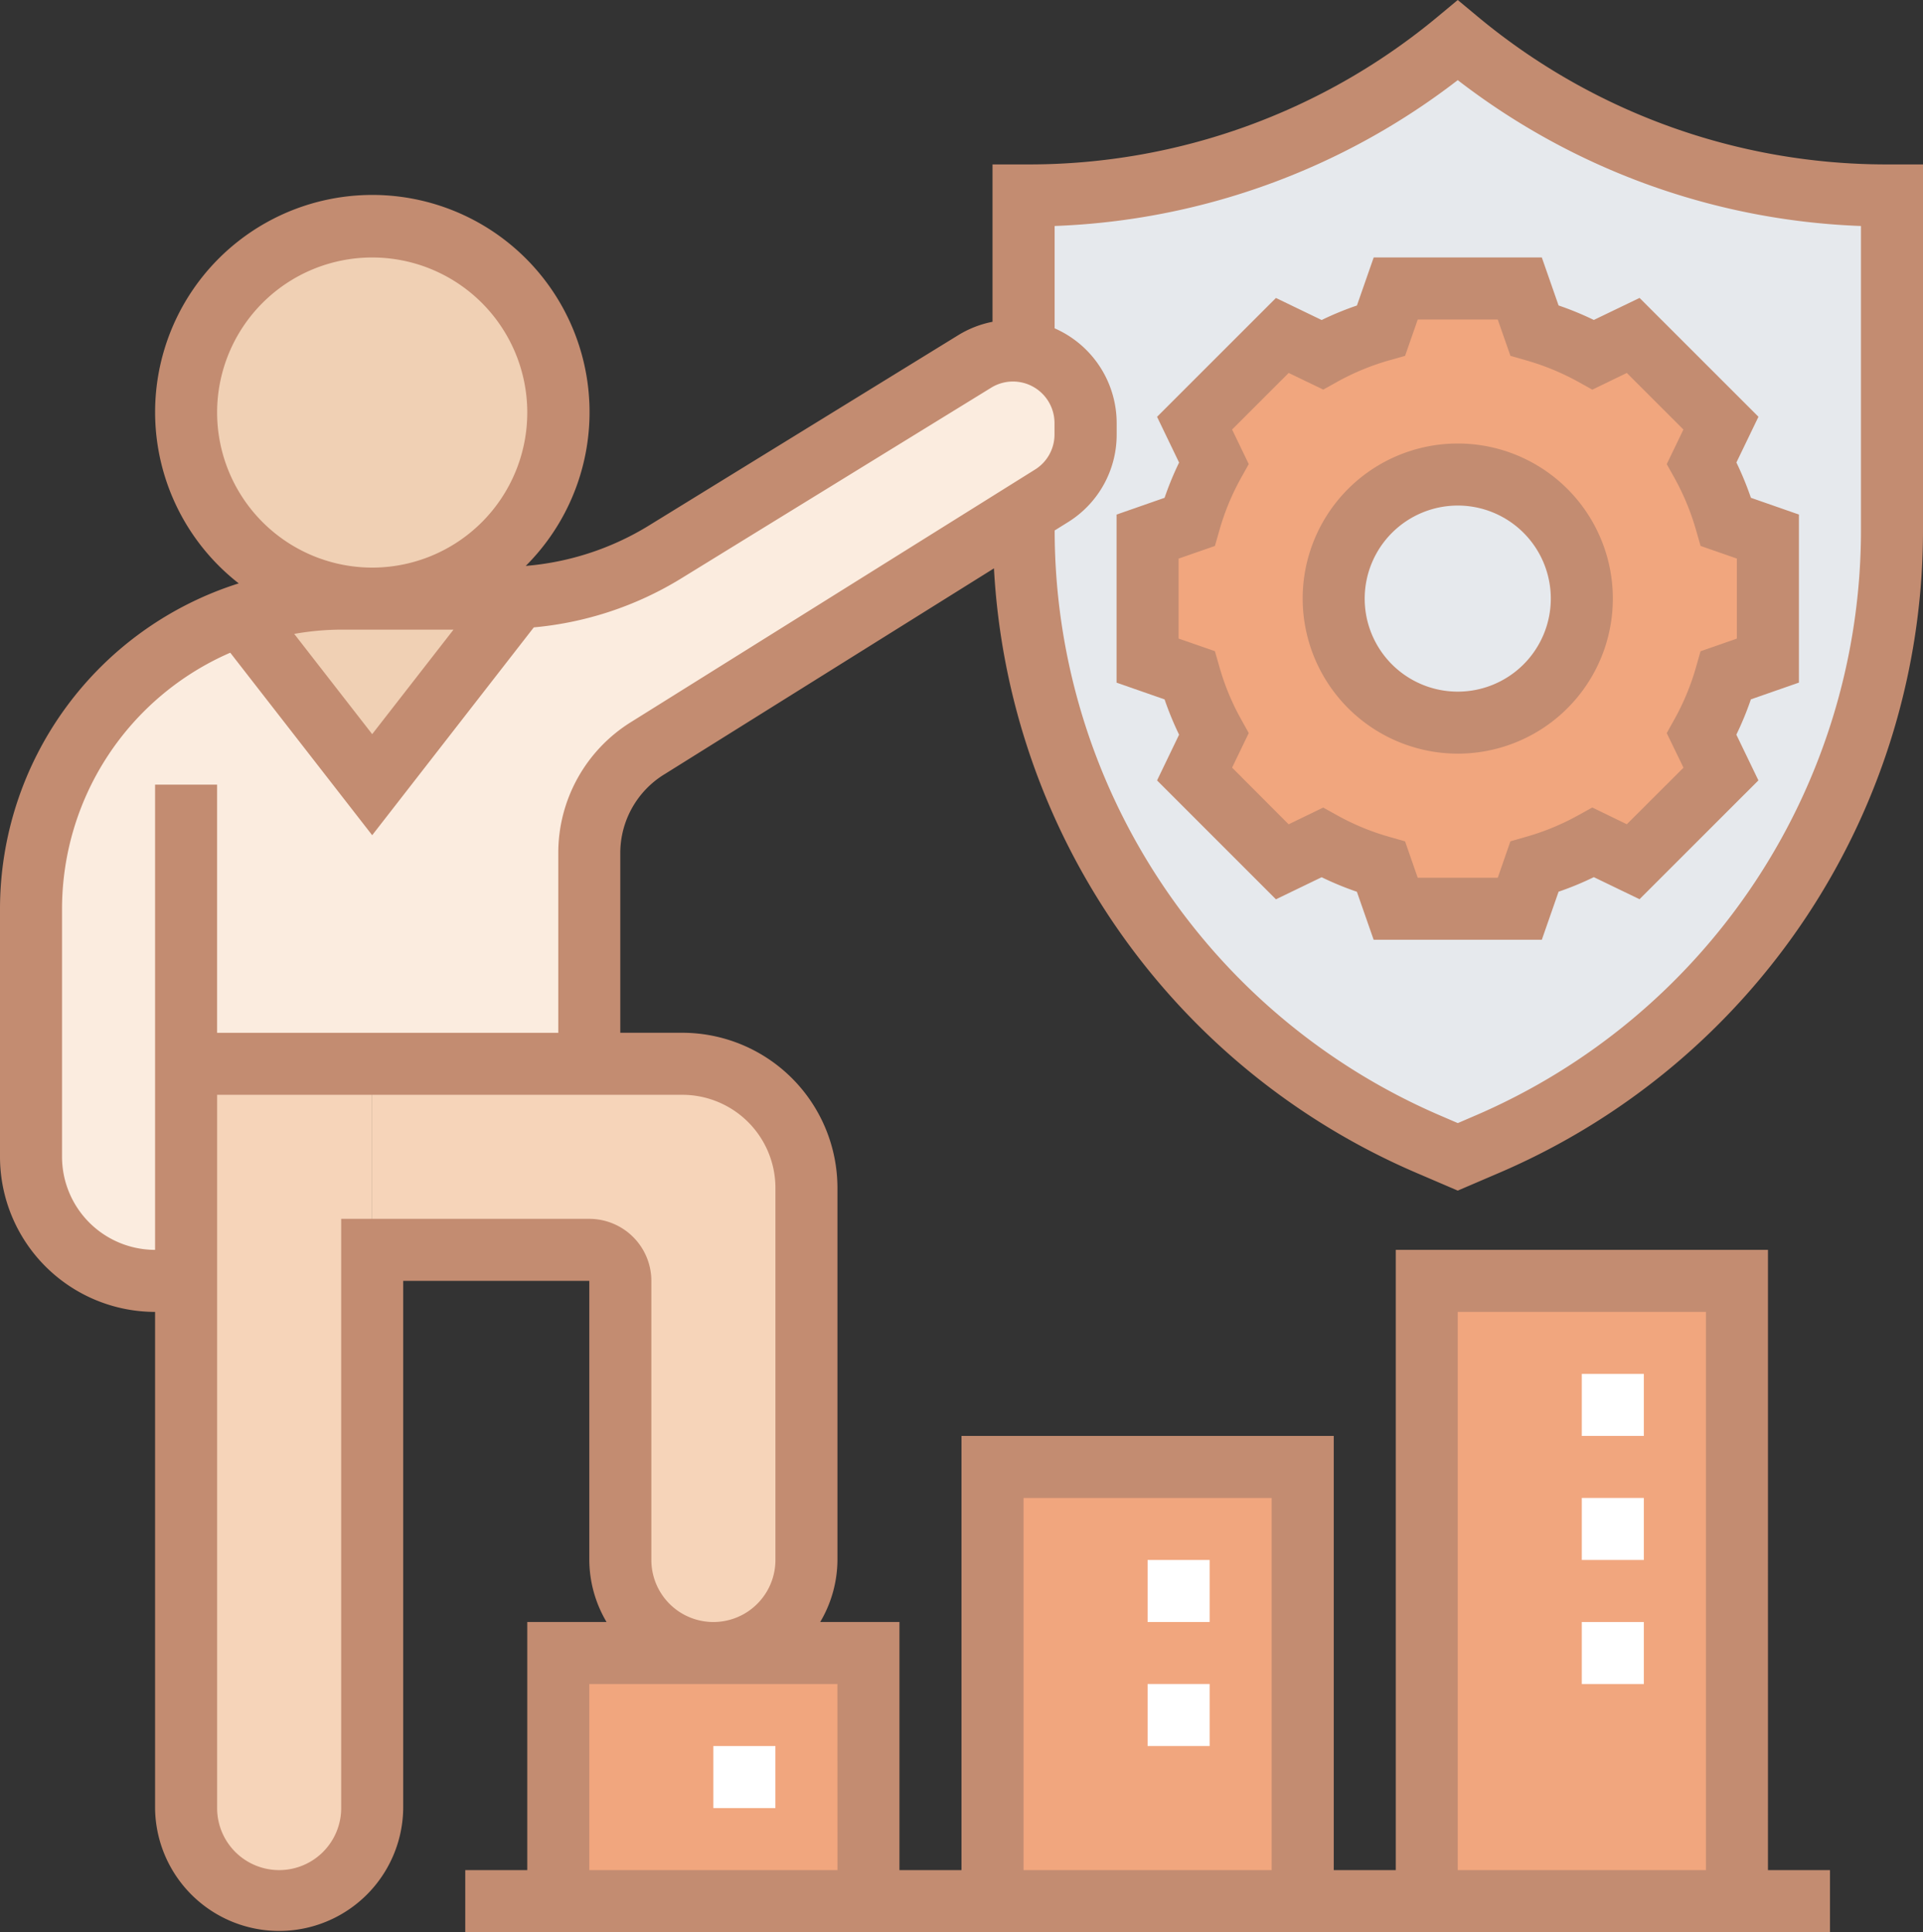 <svg id="Grupo_61028" data-name="Grupo 61028" xmlns="http://www.w3.org/2000/svg" xmlns:xlink="http://www.w3.org/1999/xlink" width="160.633" height="161.415" viewBox="0 0 160.633 161.415">
  <rect x="0" y="0" width="160.633" height="161.415" fill="#333333" stroke="none"/>
  <defs>
    <clipPath id="clip-path">
      <rect id="Rectángulo_5402" data-name="Rectángulo 5402" width="160.633" height="161.415" fill="none"/>
    </clipPath>
  </defs>
  <rect id="Rectángulo_5394" data-name="Rectángulo 5394" width="25.908" height="51.818" transform="translate(119.178 107.008)" fill="#f1a67e"/>
  <rect id="Rectángulo_5395" data-name="Rectángulo 5395" width="25.908" height="36.272" transform="translate(82.908 122.553)" fill="#f1a67e"/>
  <path id="Trazado_104386" data-name="Trazado 104386" d="M38.493,75.627H51.447V96.354H25.539V75.627Z" transform="translate(21.096 62.47)" fill="#f1a67e"/>
  <g id="Grupo_61027" data-name="Grupo 61027" transform="translate(0 0)">
    <g id="Grupo_61026" data-name="Grupo 61026" clip-path="url(#clip-path)">
      <path id="Trazado_104387" data-name="Trazado 104387" d="M119.365,14.8V42.73A55.886,55.886,0,0,1,85.5,94.08l-2.41,1.037L80.684,94.08A55.886,55.886,0,0,1,46.822,42.73V41.357l2.332-1.452A6.111,6.111,0,0,0,52,34.75v-.933a6.055,6.055,0,0,0-5.18-5.984V14.8h.491A55.9,55.9,0,0,0,83.093,1.847a55.865,55.865,0,0,0,16.763,9.612A55.444,55.444,0,0,0,118.872,14.8Z" transform="translate(38.677 1.526)" fill="#e6e9ed"/>
      <path id="Trazado_104388" data-name="Trazado 104388" d="M53.3,59.032v31.09a7.773,7.773,0,0,1-15.545,0V66.805a2.6,2.6,0,0,0-2.591-2.591H17.026V48.669h25.91A10.36,10.36,0,0,1,53.3,59.032" transform="translate(14.064 40.202)" fill="#f6d4b9"/>
      <path id="Trazado_104389" data-name="Trazado 104389" d="M24.058,64.214v46.635a7.773,7.773,0,0,1-15.545,0V48.669H24.058V64.214Z" transform="translate(7.032 40.202)" fill="#f6d4b9"/>
      <path id="Trazado_104390" data-name="Trazado 104390" d="M18.933,38.161v.026L29.918,52.307l12.1-15.571A26.162,26.162,0,0,0,54.3,32.928L80.284,16.943a5.9,5.9,0,0,1,3.161-.908,4.945,4.945,0,0,1,.88.079A6.055,6.055,0,0,1,89.507,22.1v.933a6.109,6.109,0,0,1-2.85,5.155l-2.332,1.452-31.4,19.639a10.346,10.346,0,0,0-4.87,8.783V75.624H14.373V93.76H11.782A10.36,10.36,0,0,1,1.419,83.4V62.67A25.9,25.9,0,0,1,18.933,38.161Z" transform="translate(1.172 13.246)" fill="#fbecdf"/>
      <path id="Trazado_104391" data-name="Trazado 104391" d="M24.587,27.4H32.8c.44,0,.855,0,1.295-.026L22,42.943,11.01,28.822V28.8A25.856,25.856,0,0,1,19.4,27.4h5.182Z" transform="translate(9.095 22.61)" fill="#f0d0b4"/>
      <path id="Trazado_104392" data-name="Trazado 104392" d="M24.058,10.36A15.545,15.545,0,1,1,8.513,25.905,15.544,15.544,0,0,1,24.058,10.36" transform="translate(7.032 8.558)" fill="#f0d0b4"/>
      <path id="Trazado_104393" data-name="Trazado 104393" d="M104.314,33.924V44.288l-3.5,1.218a21.766,21.766,0,0,1-2.047,4.921l1.632,3.343L93.069,61.1,89.727,59.47A21.745,21.745,0,0,1,84.8,61.517l-1.218,3.5H73.223l-1.218-3.5a21.78,21.78,0,0,1-4.923-2.047L63.741,61.1l-7.332-7.332,1.632-3.343a21.6,21.6,0,0,1-2.047-4.921l-3.5-1.218V33.924l3.5-1.218a21.6,21.6,0,0,1,2.047-4.921l-1.632-3.343,7.332-7.332,3.342,1.632a21.78,21.78,0,0,1,4.923-2.047l1.218-3.5H83.586l1.218,3.5a21.746,21.746,0,0,1,4.923,2.047l3.342-1.632,7.333,7.332L98.77,27.784a21.766,21.766,0,0,1,2.047,4.921ZM88.768,39.106A10.364,10.364,0,1,0,78.406,49.469,10.36,10.36,0,0,0,88.768,39.106" transform="translate(43.364 10.902)" fill="#f1a67e"/>
      <path id="Trazado_104394" data-name="Trazado 104394" d="M72.545,46.2A12.955,12.955,0,1,0,59.591,33.248,12.969,12.969,0,0,0,72.545,46.2m0-20.727a7.773,7.773,0,1,1-7.773,7.773,7.783,7.783,0,0,1,7.773-7.773" transform="translate(49.224 16.762)" fill="#c38c71"/>
      <path id="Trazado_104395" data-name="Trazado 104395" d="M55.088,31.858l-4.01,1.4V47.3l4.01,1.4A26.5,26.5,0,0,0,56.3,51.647L54.46,55.469,64.39,65.4l3.818-1.844a25.82,25.82,0,0,0,2.944,1.214l1.4,4.01H86.6L88,64.765a25.618,25.618,0,0,0,2.944-1.216l3.818,1.844,9.93-9.928-1.842-3.82a26.164,26.164,0,0,0,1.214-2.949l4.012-1.4V33.257l-4.01-1.4a26.644,26.644,0,0,0-1.212-2.949l1.842-3.82-9.932-9.928L90.944,17A25.928,25.928,0,0,0,88,15.789l-1.4-4.01H72.556l-1.4,4.014a25.653,25.653,0,0,0-2.947,1.212L64.39,15.163l-9.93,9.928L56.3,28.913a26.3,26.3,0,0,0-1.212,2.945m4.576,2.728a20.459,20.459,0,0,1,1.8-4.368l.656-1.176-1.393-2.889,4.728-4.726,2.887,1.391,1.176-.654a20.638,20.638,0,0,1,4.368-1.8L75.178,20l1.057-3.037h6.683L83.98,20l1.293.369a20.716,20.716,0,0,1,4.37,1.8l1.174.654L93.7,21.428l4.728,4.726-1.393,2.889.656,1.176a20.61,20.61,0,0,1,1.8,4.368l.371,1.293,3.031,1.057V43.62l-3.035,1.057L99.49,45.97a20.46,20.46,0,0,1-1.8,4.368l-.656,1.178,1.4,2.889L93.7,59.13l-2.887-1.4-1.176.654a20.482,20.482,0,0,1-4.368,1.8l-1.293.371L82.919,63.6H76.235L75.176,60.56l-1.293-.371a20.459,20.459,0,0,1-4.37-1.8l-1.176-.654-2.885,1.4L60.727,54.4l1.393-2.889-.656-1.178a20.42,20.42,0,0,1-1.8-4.368l-.371-1.293L56.26,43.62V36.936l3.033-1.057Z" transform="translate(42.192 9.73)" fill="#c38c71"/>
      <path id="Trazado_104396" data-name="Trazado 104396" d="M55.47,64.706,83.028,47.482A58.383,58.383,0,0,0,118.353,98l3.417,1.466L125.188,98a58.417,58.417,0,0,0,35.445-53.753V13.737h-3.084A53.387,53.387,0,0,1,123.427,1.38L121.769,0l-1.658,1.38A53.384,53.384,0,0,1,85.99,13.737H82.908V26.883a8.642,8.642,0,0,0-2.818,1.09L54.115,43.96a23.292,23.292,0,0,1-10.2,3.318,18.145,18.145,0,1,0-23.974,1.459A28.546,28.546,0,0,0,0,75.918V96.643A12.969,12.969,0,0,0,12.954,109.6v41.453a10.364,10.364,0,0,0,20.727,0V107.008H49.226v23.317a10.261,10.261,0,0,0,1.441,5.182H44.044v20.727h-5.18v5.18h114v-5.18h-5.182V104.417h-31.09v51.818h-5.18V119.962H80.316v36.272H75.134V135.507H68.513a10.261,10.261,0,0,0,1.441-5.182V99.234A12.97,12.97,0,0,0,57,86.28H51.814l0-14.983a7.725,7.725,0,0,1,3.652-6.59Zm66.3-58.011a58.605,58.605,0,0,0,33.681,12.185V44.245a53.238,53.238,0,0,1-32.3,48.989l-1.377.592-1.375-.592a53.24,53.24,0,0,1-32.3-48.918l1.114-.694a8.6,8.6,0,0,0,4.065-7.335v-.948a8.655,8.655,0,0,0-5.182-7.91v-8.55A58.605,58.605,0,0,0,121.769,6.694M28.5,52.6h9.384L31.09,61.333l-6.513-8.376A23.346,23.346,0,0,1,28.5,52.6M18.136,34.463A12.954,12.954,0,1,1,31.09,47.419,12.969,12.969,0,0,1,18.136,34.463M121.769,109.6H142.5v46.635H121.769ZM85.5,125.144h20.727v31.09H85.5Zm-15.545,31.09H49.225V140.689H69.952ZM57,91.463a7.783,7.783,0,0,1,7.773,7.772v31.09a5.181,5.181,0,1,1-10.363,0V107.008a5.188,5.188,0,0,0-5.182-5.182H28.5v49.226a5.181,5.181,0,1,1-10.363,0V91.463H57ZM46.635,71.3l0,14.983h-28.5V65.553H12.954v38.864a7.781,7.781,0,0,1-7.772-7.773V75.918A23.343,23.343,0,0,1,19.234,54.529L31.09,69.775l13.5-17.362a28.415,28.415,0,0,0,12.234-4.041L82.8,32.387a3.469,3.469,0,0,1,5.285,2.953v.948a3.446,3.446,0,0,1-1.629,2.942L52.723,60.316A12.865,12.865,0,0,0,46.635,71.3Z" transform="translate(0 0)" fill="#c38c71"/>
      <rect id="Rectángulo_5396" data-name="Rectángulo 5396" width="5.182" height="5.182" transform="translate(132.132 114.779)" fill="#fff"/>
      <rect id="Rectángulo_5397" data-name="Rectángulo 5397" width="5.182" height="5.182" transform="translate(132.132 125.142)" fill="#fff"/>
      <rect id="Rectángulo_5398" data-name="Rectángulo 5398" width="5.182" height="5.182" transform="translate(132.132 135.507)" fill="#fff"/>
      <rect id="Rectángulo_5399" data-name="Rectángulo 5399" width="5.182" height="5.182" transform="translate(95.862 130.324)" fill="#fff"/>
      <rect id="Rectángulo_5400" data-name="Rectángulo 5400" width="5.182" height="5.182" transform="translate(95.862 140.687)" fill="#fff"/>
      <rect id="Rectángulo_5401" data-name="Rectángulo 5401" width="5.182" height="5.182" transform="translate(59.589 145.869)" fill="#fff"/>
    </g>
  </g>
</svg>
